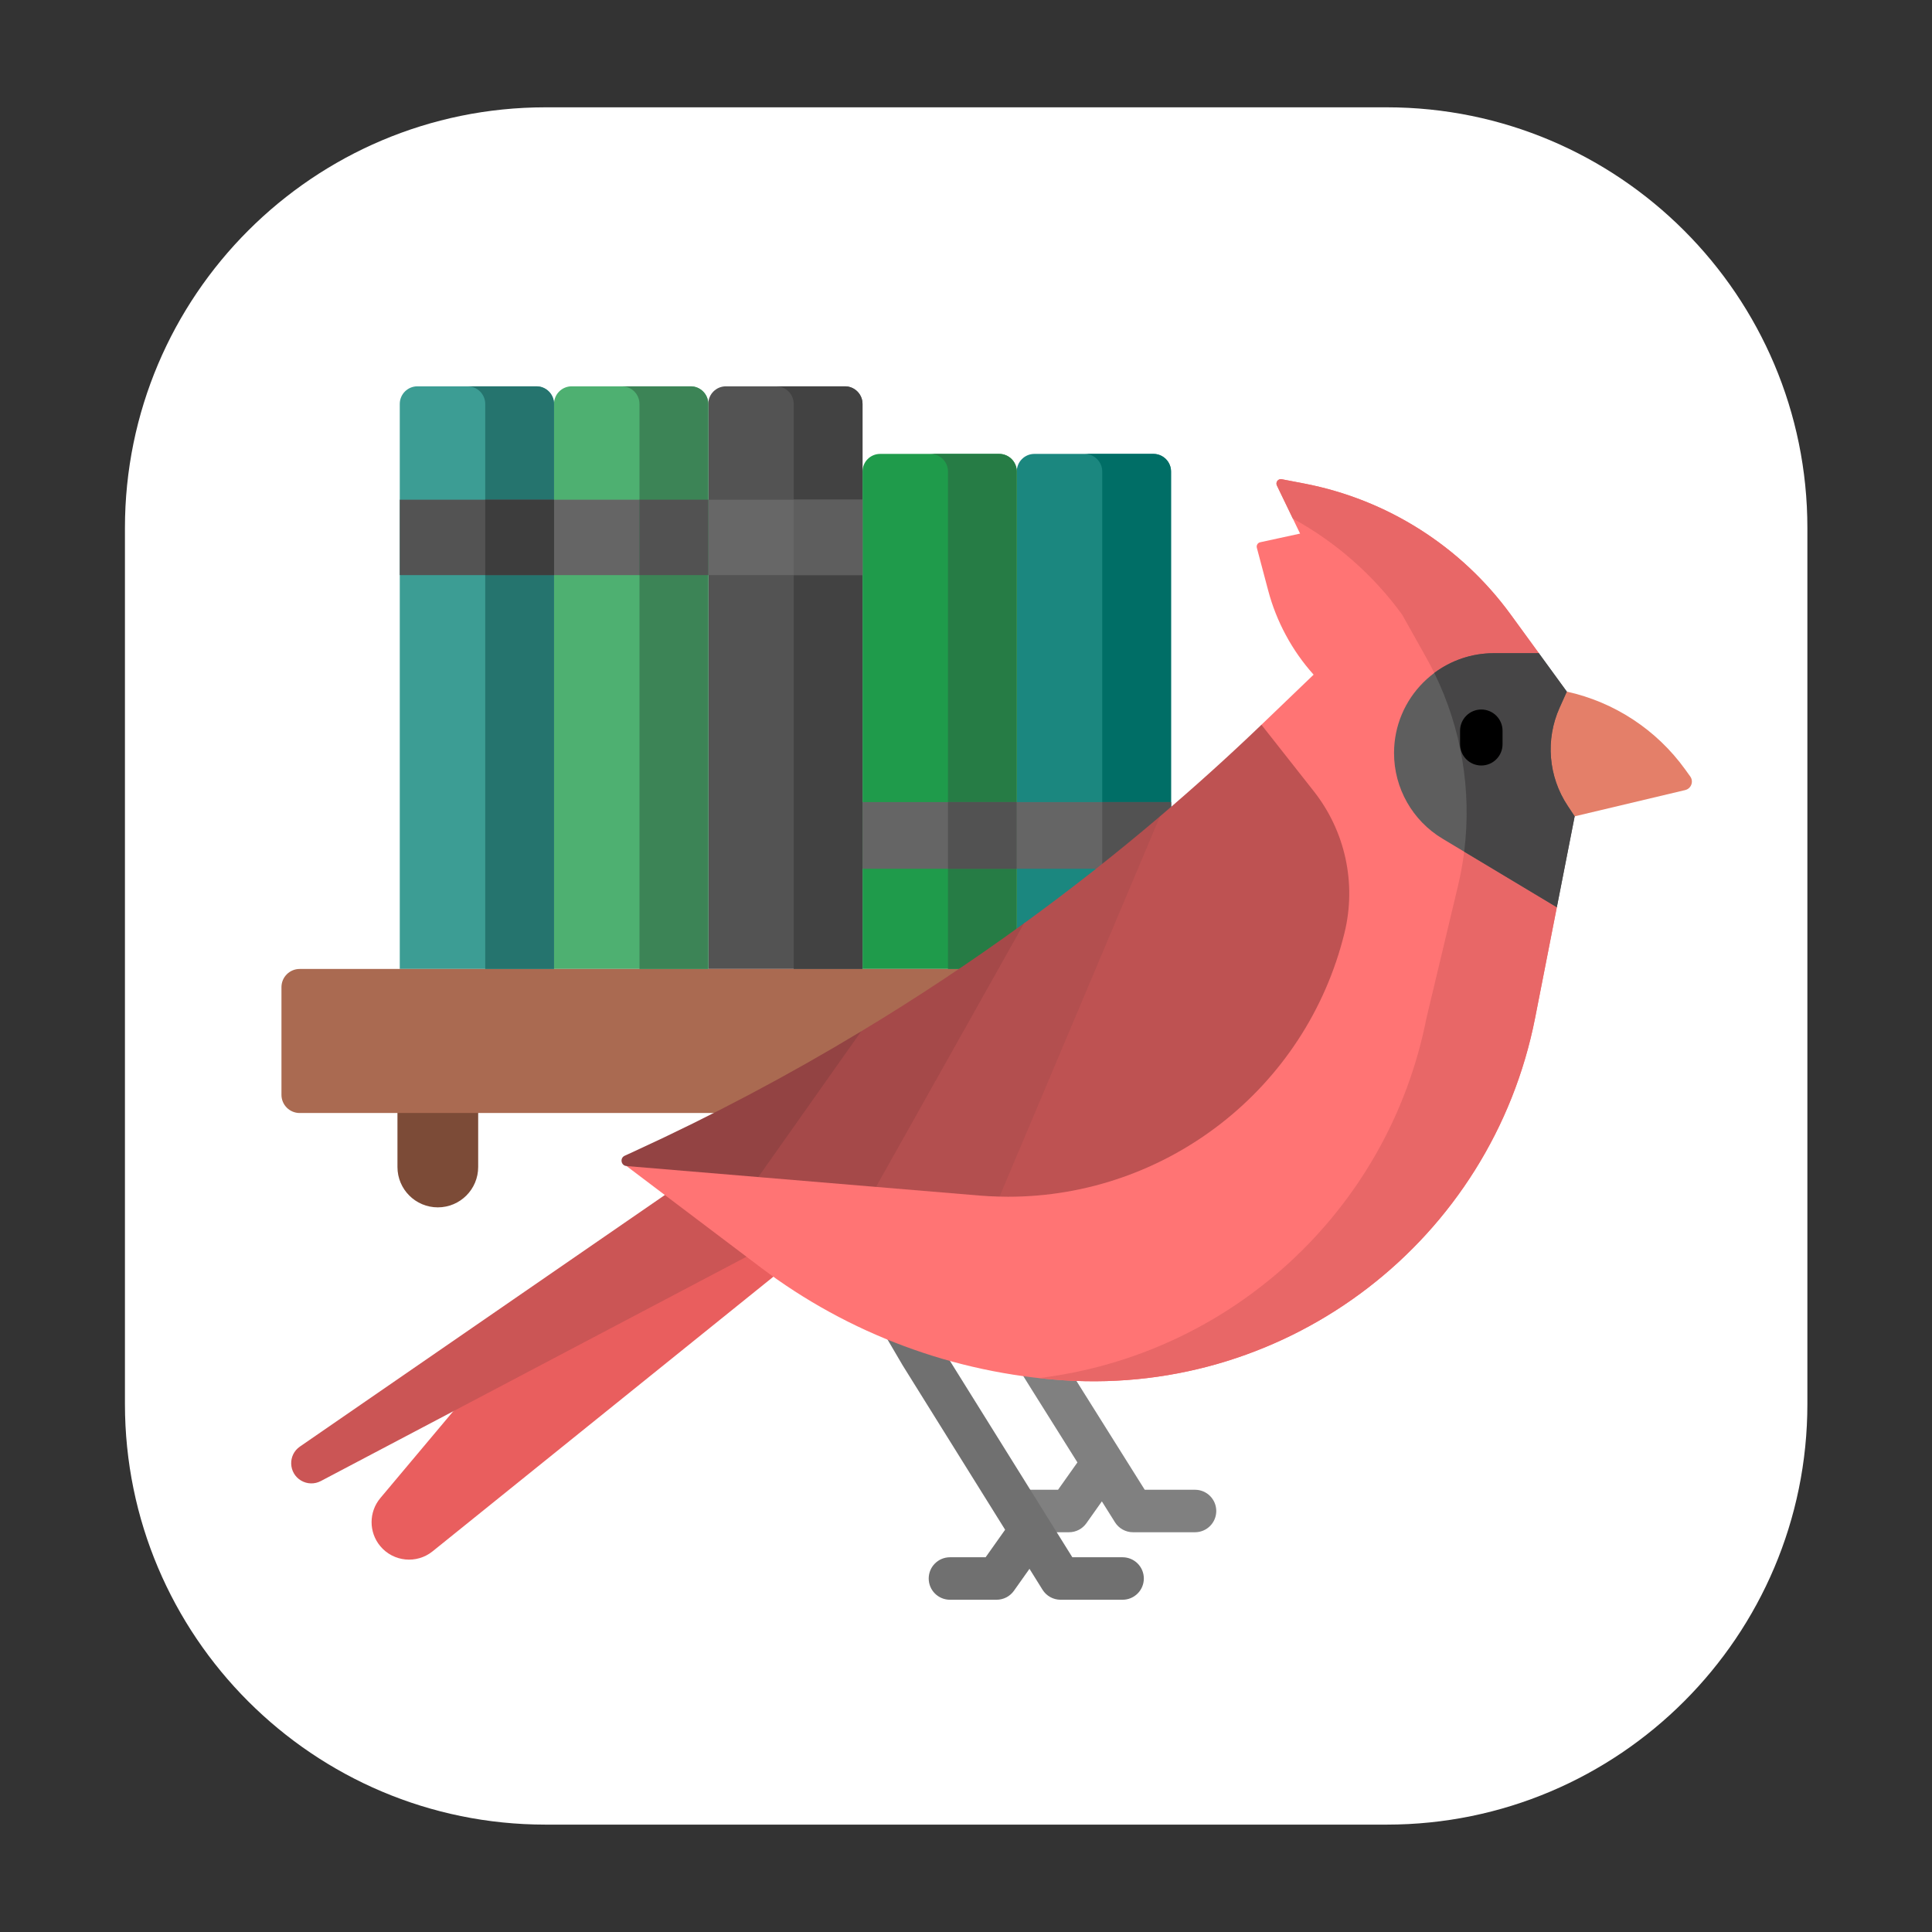 <?xml version="1.0" encoding="UTF-8" standalone="no"?>
<!DOCTYPE svg PUBLIC "-//W3C//DTD SVG 1.1//EN" "http://www.w3.org/Graphics/SVG/1.1/DTD/svg11.dtd">
<svg width="100%" height="100%" viewBox="0 0 512 512" version="1.1" xmlns="http://www.w3.org/2000/svg" xmlns:xlink="http://www.w3.org/1999/xlink" xml:space="preserve" xmlns:serif="http://www.serif.com/" style="fill-rule:evenodd;clip-rule:evenodd;stroke-linejoin:round;stroke-miterlimit:2;">
    <rect x="0" y="0" width="512" height="512" fill="#333333" stroke="none"/>
    <g transform="matrix(0.917,0,0,0.936,21.622,10.539)">
        <g id="bg">
            <path d="M498.749,138.225C498.749,72.492 444.282,19.125 377.193,19.125L134.083,19.125C66.995,19.125 12.528,72.492 12.528,138.225L12.528,386.245C12.528,451.978 66.995,505.345 134.083,505.345L377.193,505.345C444.282,505.345 498.749,451.978 498.749,386.245L498.749,138.225Z" style="fill:white;"/>
        </g>
    </g>
    <g transform="matrix(0.536,0,0,0.536,207.786,211.172)">
        <g transform="matrix(1,0,0,1,-256,-256)">
            <g>
                <g>
                    <path d="M379.774,86.442L438.608,86.442C443.422,86.442 447.324,90.344 447.324,95.158L447.324,341.099L371.058,341.099L371.058,95.158C371.058,90.344 374.96,86.442 379.774,86.442Z" style="fill:rgb(27,135,127);fill-rule:nonzero;"/>
                    <path d="M84.807,458.97C73.786,458.97 64.852,450.036 64.852,439.015L64.852,405.055L104.762,405.055L104.762,439.015C104.762,450.036 95.828,458.97 84.807,458.97Z" style="fill:rgb(124,75,55);fill-rule:nonzero;"/>
                    <path d="M428.512,458.97C417.491,458.97 408.557,450.036 408.557,439.015L408.557,405.055L448.467,405.055L448.467,439.015C448.467,450.036 439.533,458.97 428.512,458.97Z" style="fill:rgb(124,75,55);fill-rule:nonzero;"/>
                    <path d="M294.792,341.098L218.526,341.098L218.526,61.746C218.526,56.932 222.428,53.03 227.242,53.03L286.076,53.03C290.89,53.03 294.792,56.932 294.792,61.746L294.792,341.098Z" style="fill:rgb(83,83,83);fill-rule:nonzero;"/>
                    <path d="M218.527,341.098L142.261,341.098L142.261,61.746C142.261,56.932 146.163,53.03 150.977,53.03L209.811,53.03C214.625,53.03 218.527,56.932 218.527,61.746L218.527,341.098Z" style="fill:rgb(78,176,113);fill-rule:nonzero;"/>
                    <rect x="142.261" y="109.085" width="76.266" height="37.277" style="fill:rgb(101,101,101);fill-rule:nonzero;"/>
                    <path d="M142.261,341.098L65.995,341.098L65.995,61.746C65.995,56.932 69.897,53.03 74.711,53.03L133.545,53.03C138.359,53.03 142.261,56.932 142.261,61.746L142.261,341.098Z" style="fill:rgb(60,157,148);fill-rule:nonzero;"/>
                    <path d="M303.508,86.442L362.342,86.442C367.156,86.442 371.058,90.344 371.058,95.158L371.058,341.099L294.792,341.099L294.792,95.158C294.792,90.344 298.695,86.442 303.508,86.442Z" style="fill:rgb(31,155,75);fill-rule:nonzero;"/>
                    <path d="M495.5,412.319L16.5,412.319C11.529,412.319 7.5,408.29 7.5,403.319L7.5,350.098C7.5,345.127 11.529,341.098 16.5,341.098L495.5,341.098C500.471,341.098 504.5,345.127 504.5,350.098L504.5,403.319C504.5,408.29 500.471,412.319 495.5,412.319Z" style="fill:rgb(170,106,81);fill-rule:nonzero;"/>
                    <path d="M495.5,341.098L455.815,341.098C460.786,341.098 464.815,345.128 464.815,350.098L464.815,403.319C464.815,408.29 460.786,412.319 455.815,412.319L495.5,412.319C500.471,412.319 504.5,408.29 504.5,403.319L504.5,350.098C504.5,345.128 500.471,341.098 495.5,341.098Z" style="fill:rgb(147,91,68);fill-rule:nonzero;"/>
                    <path d="M133.545,53.03L99.529,53.03C104.343,53.03 108.245,56.932 108.245,61.746L108.245,341.098L142.261,341.098L142.261,61.746C142.261,56.932 138.359,53.03 133.545,53.03Z" style="fill:rgb(37,116,110);fill-rule:nonzero;"/>
                    <path d="M362.342,86.442L328.326,86.442C333.14,86.442 337.042,90.344 337.042,95.158L337.042,341.098L371.058,341.098L371.058,95.158C371.058,90.344 367.156,86.442 362.342,86.442Z" style="fill:rgb(38,124,69);fill-rule:nonzero;"/>
                    <path d="M438.608,86.442L404.592,86.442C409.406,86.442 413.308,90.344 413.308,95.158L413.308,341.098L447.324,341.098L447.324,95.158C447.324,90.344 443.421,86.442 438.608,86.442Z" style="fill:rgb(0,110,102);fill-rule:nonzero;"/>
                    <path d="M286.076,53.03L252.06,53.03C256.874,53.03 260.776,56.932 260.776,61.746L260.776,341.098L294.792,341.098L294.792,61.746C294.792,56.932 290.89,53.03 286.076,53.03Z" style="fill:rgb(66,66,66);fill-rule:nonzero;"/>
                    <rect x="218.527" y="109.085" width="76.266" height="37.277" style="fill:rgb(103,103,103);fill-rule:nonzero;"/>
                    <rect x="260.777" y="109.085" width="34.016" height="37.277" style="fill:rgb(94,94,94);fill-rule:nonzero;"/>
                    <g transform="matrix(-1,0,0,-1,665.851,550.137)">
                        <rect x="294.792" y="258.592" width="76.266" height="32.954" style="fill:rgb(101,101,101);fill-rule:nonzero;"/>
                    </g>
                    <rect x="337.042" y="258.592" width="34.016" height="32.953" style="fill:rgb(82,82,82);fill-rule:nonzero;"/>
                    <g transform="matrix(-1,0,0,-1,818.382,550.137)">
                        <rect x="371.058" y="258.592" width="76.266" height="32.954" style="fill:rgb(101,101,101);fill-rule:nonzero;"/>
                    </g>
                    <rect x="413.308" y="258.592" width="34.016" height="32.953" style="fill:rgb(82,82,82);fill-rule:nonzero;"/>
                    <path d="M209.811,53.03L175.795,53.03C180.609,53.03 184.511,56.932 184.511,61.746L184.511,341.098L218.527,341.098L218.527,61.746C218.527,56.932 214.624,53.03 209.811,53.03Z" style="fill:rgb(60,132,86);fill-rule:nonzero;"/>
                    <rect x="184.511" y="109.085" width="34.016" height="37.277" style="fill:rgb(82,82,82);fill-rule:nonzero;"/>
                    <rect x="65.995" y="109.085" width="76.266" height="37.277" style="fill:rgb(83,83,83);fill-rule:nonzero;"/>
                    <rect x="108.245" y="109.085" width="34.016" height="37.277" style="fill:rgb(61,61,61);fill-rule:nonzero;"/>
                </g>
            </g>
        </g>
    </g>
    <g transform="matrix(0.725,0,0,0.725,263.13,275.601)">
        <g transform="matrix(1,0,0,1,-256.5,-205)">
            <clipPath id="_clip1">
                <rect x="0" y="0" width="513" height="410"/>
            </clipPath>
            <g clip-path="url(#_clip1)">
                <g transform="matrix(-1,0,0,1,512,-51.192)">
                    <g>
                        <path d="M269.7,338.53C271.971,334.892 270.865,330.104 267.227,327.833C263.589,325.56 258.801,326.67 256.531,330.306L227.944,376.085L208.705,406.743C208.69,406.767 208.675,406.791 208.66,406.815L200.005,420.607L181.618,420.607C177.331,420.607 173.855,424.083 173.855,428.37C173.855,432.657 177.331,436.133 181.618,436.133L204.299,436.133C206.97,436.133 209.454,434.759 210.874,432.496L215.67,424.853L221.339,432.857C222.794,434.912 225.156,436.133 227.673,436.133L244.727,436.133C249.014,436.133 252.49,432.657 252.49,428.37C252.49,424.083 249.014,420.607 244.727,420.607L231.688,420.607L224.608,410.611L241.104,384.323L269.7,338.53Z" style="fill:rgb(128,128,128);fill-rule:nonzero;"/>
                        <path d="M316.937,311.276C313.241,309.108 308.484,310.348 306.313,314.045L275.165,367.149L226.464,445.283L208.093,445.283C203.806,445.283 200.33,448.759 200.33,453.046C200.33,457.333 203.806,460.809 208.093,460.809L230.773,460.809C233.453,460.809 235.944,459.427 237.362,457.152L242.128,449.505L247.815,457.533C249.27,459.588 251.632,460.809 254.149,460.809L271.203,460.809C275.49,460.809 278.966,457.333 278.966,453.046C278.966,448.759 275.49,445.283 271.203,445.283L258.164,445.283L251.035,435.217L288.396,375.273C288.434,375.214 288.469,375.154 288.504,375.094L319.706,321.899C321.874,318.202 320.636,313.445 316.937,311.276Z" style="fill:rgb(112,112,112);fill-rule:nonzero;"/>
                        <path d="M335.754,342.739L460.316,443.116C466.139,447.809 474.65,446.964 479.438,441.218C483.685,436.123 483.67,428.717 479.405,423.638L452.772,391.92L318.679,264.934L284.149,288.076L335.754,342.739Z" style="fill:rgb(233,94,94);fill-rule:nonzero;"/>
                        <path d="M345.571,335.426L501.176,417.429C503.443,418.624 506.167,418.558 508.373,417.254C513.014,414.512 513.246,407.881 508.808,404.821L375.419,312.869L314.143,275.148L286.427,303.181L345.571,335.426Z" style="fill:rgb(203,85,85);fill-rule:nonzero;"/>
                        <path d="M42.847,174.448L2.462,164.852C0.245,164.326 -0.726,161.716 0.606,159.868L2.443,157.317C12.878,142.832 28.284,132.7 45.719,128.857L95.147,119.093L99.761,184.005L42.847,174.448Z" style="fill:rgb(228,127,105);fill-rule:nonzero;"/>
                        <g>
                            <path d="M228.334,254.832L157.346,140.976L138.27,122.665C142.224,118.256 145.619,113.412 148.403,108.237C151.198,103.061 153.382,97.565 154.893,91.841L159.023,76.274C159.261,75.373 158.702,74.462 157.802,74.266L143.217,71.098L151.695,53.523C152.274,52.322 151.239,50.966 149.925,51.225L141.613,52.819C111.317,58.667 84.364,75.787 66.198,100.732L55.946,114.808L55.951,114.809L69.211,178.879L49.368,207.675L49.366,207.675L57.297,248.094C73.227,329.243 146.913,385.965 229.428,380.603C249.539,379.299 269.236,375.065 287.919,368.11C306.612,361.164 324.291,351.507 340.366,339.356L389.428,302.28L228.334,254.832Z" style="fill:rgb(255,116,116);fill-rule:nonzero;"/>
                            <path d="M96.999,248.093L85.491,199.837C78.749,171.565 82.894,141.79 97.101,116.434L105.9,100.731C116.563,86.09 130.254,74.149 145.87,65.596L151.695,53.522C152.274,52.321 151.239,50.965 149.925,51.224L141.613,52.818C111.317,58.666 84.364,75.786 66.198,100.731L55.938,114.812L72.163,155.868L49.368,207.674L49.366,207.675L57.297,248.093C73.227,329.242 146.913,385.964 229.428,380.602C232.538,380.4 235.654,380.127 238.741,379.785C169.128,371.422 110.939,319.108 96.999,248.093Z" style="fill:rgb(232,103,103);fill-rule:nonzero;"/>
                            <g>
                                <path d="M108.873,151.32C108.873,157.737 107.196,163.906 104.132,169.309C101.079,174.702 96.639,179.329 91.142,182.62L49.367,207.689L42.847,174.448L45.434,170.551C52.483,159.911 53.58,146.403 48.363,134.769L45.714,128.869L55.94,114.824L72.366,114.824C92.529,114.824 108.873,131.167 108.873,151.32Z" style="fill:rgb(94,94,94);fill-rule:nonzero;"/>
                            </g>
                            <path d="M94.161,122.025C88.077,117.488 80.541,114.808 72.367,114.808L55.941,114.808L45.715,128.854L48.364,134.754C53.581,146.388 52.484,159.895 45.435,170.536L42.847,174.448L49.368,207.674L83.227,187.356C80.436,165.029 84.21,142.306 94.161,122.025Z" style="fill:rgb(70,69,70);fill-rule:nonzero;"/>
                            <g>
                                <path d="M76.973,155.868C72.686,155.868 69.211,152.392 69.211,148.105L69.211,143.164C69.211,138.876 72.686,135.401 76.973,135.401C81.261,135.401 84.736,138.876 84.736,143.164L84.736,148.105C84.736,152.392 81.261,155.868 76.973,155.868Z" style="fill-rule:nonzero;"/>
                            </g>
                            <g id="XMLID_438_">
                                <g>
                                    <g id="XMLID_440_">
                                        <g>
                                            <path d="M210.887,194.307L194.412,174.448C181.743,163.673 169.374,152.515 157.346,140.975L138.187,165.298C126.677,179.914 122.547,199.01 126.988,217.072C141.002,274.073 192.124,313.499 249.912,313.499C250.968,313.499 252.013,313.488 253.069,313.447L263.115,277.642L210.887,194.307Z" style="fill:rgb(190,82,82);fill-rule:nonzero;"/>
                                            <path d="M323.303,268.589L303.663,253.061L303.673,253.051C283.261,240.755 263.399,227.578 244.136,213.563L232.194,209.051L268.643,293.043L298.228,309.907L341.266,306.305L344.847,295.969L323.303,268.589Z" style="fill:rgb(165,73,73);fill-rule:nonzero;"/>
                                            <path d="M244.136,213.574L298.228,309.907L260.552,313.054C258.047,313.261 255.553,313.395 253.069,313.447L194.412,174.448C210.497,188.122 227.078,201.174 244.136,213.563L244.136,213.574Z" style="fill:rgb(179,79,79);fill-rule:nonzero;"/>
                                        </g>
                                    </g>
                                </g>
                            </g>
                        </g>
                        <path d="M390.09,298.511C391.943,299.36 391.457,302.113 389.428,302.279L341.266,306.305L303.663,253.061L303.673,253.051C330.295,269.126 357.838,283.699 386.167,296.71L390.09,298.511Z" style="fill:rgb(147,67,67);fill-rule:nonzero;"/>
                    </g>
                </g>
            </g>
        </g>
    </g>
</svg>
